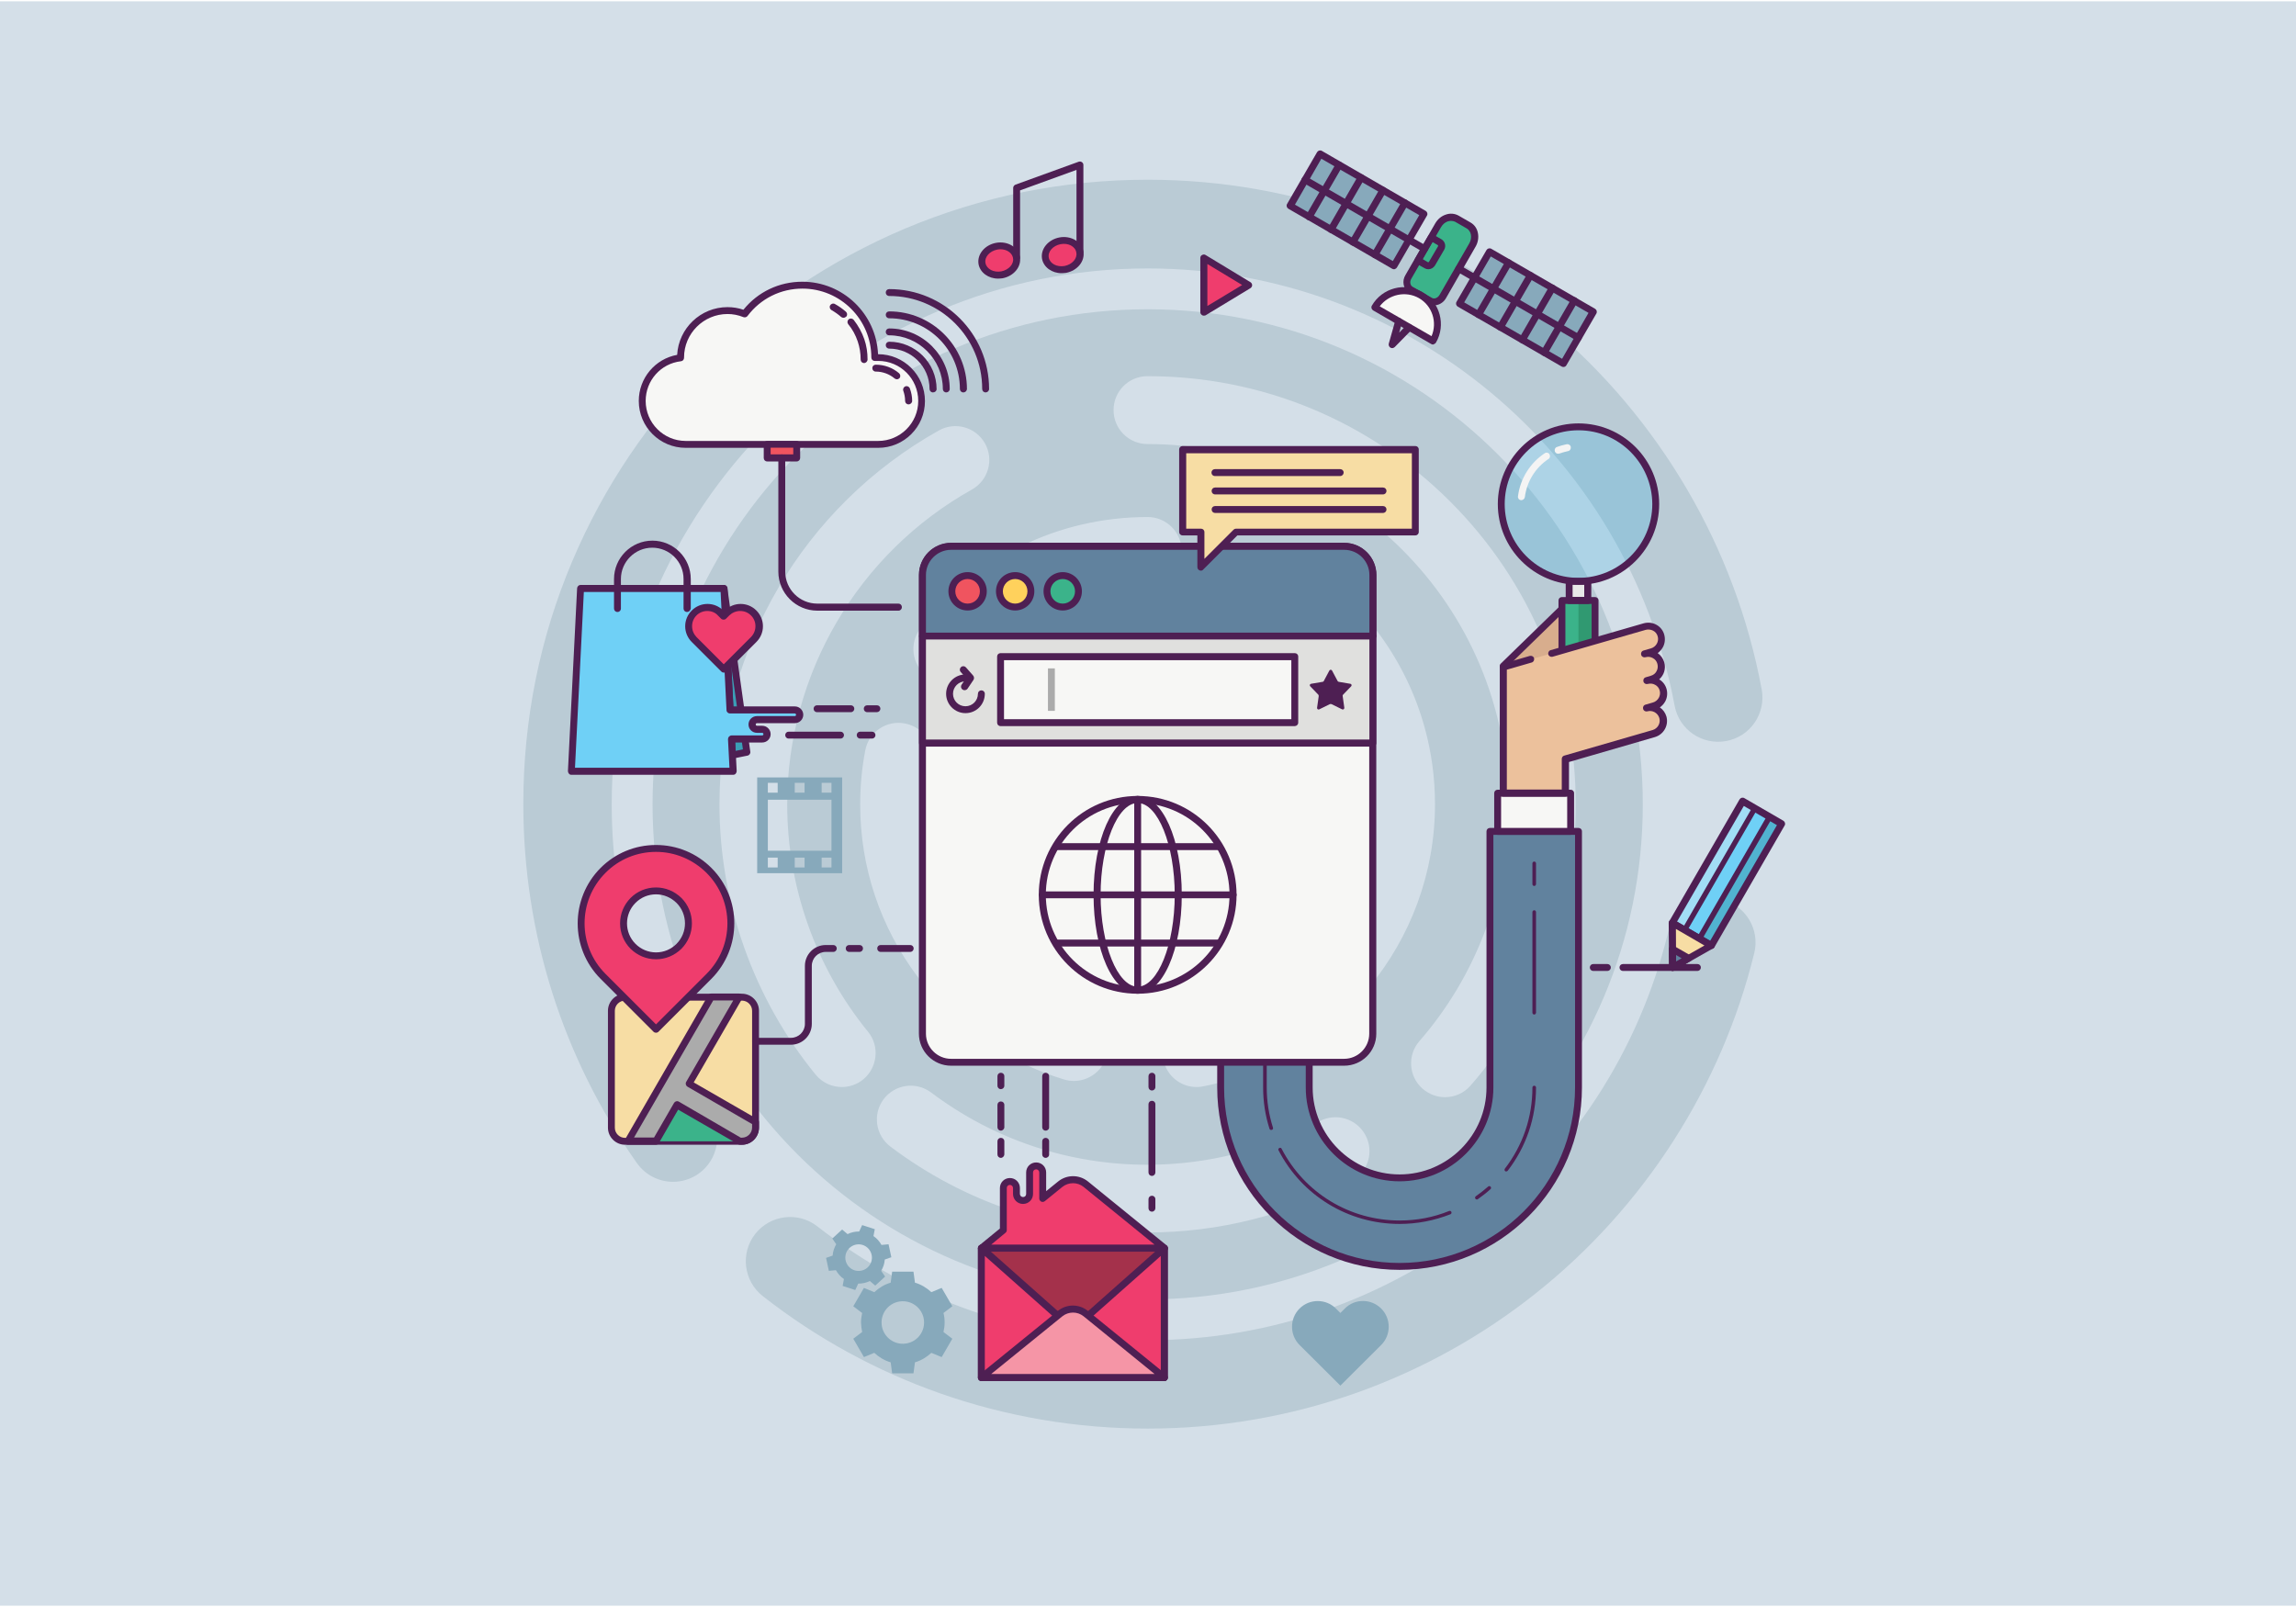<?xml version="1.0" encoding="utf-8"?>
<!-- Generator: Adobe Illustrator 19.2.1, SVG Export Plug-In . SVG Version: 6.00 Build 0)  -->
<svg version="1.0" id="Layer_1" xmlns="http://www.w3.org/2000/svg" xmlns:xlink="http://www.w3.org/1999/xlink" x="0px" y="0px"
	 width="1400px" height="980px" viewBox="0 0 1400 980" style="enable-background:new 0 0 1400 980;" xml:space="preserve">
<style type="text/css">
	.st0{fill:#D4DFE8;}
	.st1{fill:#BACBD5;}
	.st2{fill:#61829E;}
	.st3{fill:#4E1F53;}
	.st4{fill:#F7F7F5;}
	.st5{fill:#D8AD8D;}
	.st6{fill:#3BB38A;}
	.st7{fill:#309971;}
	.st8{fill:#E8E8E8;}
	.st9{opacity:0.23;fill:#27AAE1;}
	.st10{fill:#F4F4F4;}
	.st11{fill:#ECC19C;}
	.st12{fill:#87A9BB;}
	.st13{fill:#F0545F;}
	.st14{fill:#FFD15C;}
	.st15{fill:#E0E0DE;}
	.st16{fill:#ABABAB;}
	.st17{fill:#A4314B;}
	.st18{fill:#EF3D6D;}
	.st19{fill:#F595A6;}
	.st20{fill:#F7DDA4;}
	.st21{fill:#3B9FB7;}
	.st22{fill:#6FD0F6;}
	.st23{fill:#A1DDF5;}
	.st24{fill:#51B3D0;}
</style>
<rect y="0.8" class="st0" width="1400" height="978.4"/>
<g>
	<g>
		<path class="st1" d="M373,490.5c0-180.2,146.6-326.8,326.8-326.8c157.4,0,292.5,112.1,321.3,266.6c2.7,14.7,16.8,24.3,31.5,21.6
			c14.7-2.7,24.3-16.8,21.6-31.5c-16-86.3-62.1-165-129.6-221.7c-33.6-28.2-71.3-50.2-112.3-65.4c-42.4-15.7-86.9-23.7-132.5-23.7
			c-51.4,0-101.3,10.1-148.2,29.9c-45.3,19.2-86.1,46.6-121,81.6c-35,35-62.4,75.7-81.6,121c-19.9,47-29.9,96.8-29.9,148.2
			c0,78.9,23.9,154.6,69.2,218.9c5.3,7.5,13.6,11.5,22.1,11.5c5.4,0,10.8-1.6,15.5-4.9c12.2-8.6,15.1-25.4,6.5-37.6
			C393.5,623.2,373,558.2,373,490.5z"/>
		<path class="st1" d="M1049.9,548.6c-14.5-3.5-29.1,5.3-32.7,19.8c-35.8,146.5-166.4,248.9-317.4,248.9
			c-73.8,0-143.4-24-201.4-69.4c-11.7-9.2-28.7-7.1-37.9,4.6c-9.2,11.7-7.1,28.7,4.6,37.9c32.8,25.7,69.3,45.7,108.4,59.4
			c40.5,14.2,83,21.4,126.3,21.4c43.8,0,86.7-7.4,127.6-21.9c39.5-14.1,76.3-34.5,109.2-60.7c65.9-52.4,113.2-126.1,133.1-207.5
			C1073.2,566.8,1064.4,552.1,1049.9,548.6z"/>
		<path class="st1" d="M699.8,188.6c-166.7,0-301.9,135.2-301.9,301.9S533,792.4,699.8,792.4s301.9-135.2,301.9-301.9
			S866.5,188.6,699.8,188.6z M526.3,658.3c-3.8,3.1-8.4,4.6-13,4.6c-6,0-11.9-2.6-16-7.6c-37.8-46.4-58.6-104.9-58.6-164.8
			c0-94.5,51.3-181.8,133.8-228c10-5.6,22.5-2,28.1,7.9c5.6,10,2,22.5-7.9,28.1C523.1,337.4,480,411,480,490.5
			c0,50.4,17.5,99.7,49.3,138.7C536.5,638,535.1,651.1,526.3,658.3z M828.9,454.7c-8.5-30.7-27.7-57.4-54.3-75.3
			c-9.5-6.4-11.9-19.2-5.6-28.7c6.4-9.5,19.2-11.9,28.7-5.6c34.7,23.4,59.9,58.4,71,98.6c4.2,15.2,6.3,30.9,6.3,46.8
			c0,83.6-59.5,156-141.4,172c-1.3,0.3-2.7,0.4-4,0.4c-9.7,0-18.3-6.8-20.2-16.7c-2.2-11.2,5.1-22,16.3-24.2
			c62.6-12.3,108-67.6,108-131.5C833.8,478.3,832.2,466.3,828.9,454.7z M699.8,356.5c-41.7,0-80.3,18.9-105.9,51.9
			c-4.1,5.2-10.2,8-16.3,8c-4.4,0-8.9-1.4-12.7-4.3c-9-7-10.6-20-3.6-29c33.5-43.1,84-67.8,138.5-67.8c11.4,0,20.7,9.2,20.7,20.7
			S711.2,356.5,699.8,356.5z M660.8,618.7c10.9,3.3,17.1,14.9,13.8,25.8c-2.7,8.9-10.9,14.7-19.8,14.7c-2,0-4-0.3-6-0.9
			c-35.2-10.7-66.9-32.9-89.1-62.4c-23-30.6-35.2-67-35.2-105.3c0-11.1,1-22.2,3.1-33c2.1-11.2,12.9-18.6,24.2-16.4
			c11.2,2.1,18.6,13,16.4,24.2c-1.6,8.3-2.4,16.8-2.4,25.3C565.8,549.9,603.9,601.5,660.8,618.7z M824.3,720.1
			c-38,20.6-81,31.5-124.5,31.5c-57.1,0-111.4-18.1-156.9-52.4c-9.1-6.9-10.9-19.8-4.1-28.9c6.9-9.1,19.8-10.9,28.9-4.1
			c38.3,28.8,84,44.1,132,44.1c36.6,0,72.8-9.2,104.8-26.5c10-5.4,22.6-1.7,28,8.3C838,702.1,834.3,714.6,824.3,720.1z M896.7,662
			c-4.1,4.7-9.8,7.1-15.6,7.1c-4.8,0-9.6-1.7-13.6-5.1c-8.6-7.5-9.5-20.5-2-29.1c34.8-40,54-91.2,54-144.3
			c0-121.2-98.6-219.8-219.8-219.8c-11.4,0-20.7-9.2-20.7-20.7s9.2-20.7,20.7-20.7c69.7,0,135.3,27.2,184.6,76.5
			c49.3,49.3,76.5,114.9,76.5,184.6C960.9,553.6,938.1,614.5,896.7,662z"/>
	</g>
</g>
<g>
	<g>
		<path class="st2" d="M853.4,772.3c-60.2,0-109.1-48.9-109.1-109.1v-63h54v63c0,30.4,24.7,55.1,55.1,55.1
			c30.4,0,55.1-24.7,55.1-55.1V507h54v156.2C962.5,723.4,913.5,772.3,853.4,772.3z"/>
		<path class="st3" d="M853.4,774.4c-61.3,0-111.2-49.9-111.2-111.2v-63c0-1.2,0.9-2.1,2.1-2.1h54c1.2,0,2.1,0.9,2.1,2.1v63
			c0,29.2,23.8,53,53,53c29.2,0,53-23.8,53-53V507c0-1.2,0.9-2.1,2.1-2.1h54c1.2,0,2.1,0.9,2.1,2.1v156.2
			C964.6,724.5,914.7,774.4,853.4,774.4z M746.4,602.3v60.9c0,59,48,107,107,107c59,0,107-48,107-107V509.1h-49.8v154.1
			c0,31.5-25.7,57.2-57.2,57.2c-31.5,0-57.2-25.7-57.2-57.2v-60.9H746.4z"/>
		<g>
			<path class="st3" d="M775.1,689.1c-0.4,0-0.9-0.3-1-0.7c-2.6-8.1-3.9-16.6-3.9-25.2v-63c0-0.6,0.5-1.1,1.1-1.1
				c0.6,0,1.1,0.5,1.1,1.1v63c0,8.4,1.3,16.6,3.8,24.5c0.2,0.6-0.1,1.2-0.7,1.3C775.3,689.1,775.2,689.1,775.1,689.1z"/>
			<path class="st3" d="M853.4,746.4c-31.2,0-59.5-17.2-73.8-44.9c-0.3-0.5-0.1-1.2,0.5-1.4c0.5-0.3,1.2-0.1,1.4,0.5
				c14,27,41.6,43.7,72,43.7c10.4,0,20.5-1.9,30.1-5.8c0.5-0.2,1.2,0,1.4,0.6c0.2,0.5,0,1.2-0.6,1.4
				C874.4,744.4,864,746.4,853.4,746.4z"/>
			<path class="st3" d="M900.5,731.5c-0.3,0-0.7-0.2-0.9-0.5c-0.3-0.5-0.2-1.1,0.3-1.5c2.6-1.8,5.1-3.8,7.5-5.9
				c0.4-0.4,1.1-0.4,1.5,0.1c0.4,0.4,0.4,1.1-0.1,1.5c-2.4,2.2-5,4.2-7.7,6.1C901,731.4,900.7,731.5,900.5,731.5z"/>
			<path class="st3" d="M918.4,714.4c-0.2,0-0.5-0.1-0.6-0.2c-0.5-0.4-0.5-1-0.2-1.5c11-14.3,16.8-31.4,16.8-49.5
				c0-0.6,0.5-1.1,1.1-1.1c0.6,0,1.1,0.5,1.1,1.1c0,18.6-6,36.1-17.3,50.8C919,714.2,918.7,714.4,918.4,714.4z"/>
			<path class="st3" d="M935.5,618.7c-0.6,0-1.1-0.5-1.1-1.1v-61.4c0-0.6,0.5-1.1,1.1-1.1c0.6,0,1.1,0.5,1.1,1.1v61.4
				C936.5,618.3,936,618.7,935.5,618.7z"/>
			<path class="st3" d="M935.5,540.3c-0.6,0-1.1-0.5-1.1-1.1v-12.7c0-0.6,0.5-1.1,1.1-1.1c0.6,0,1.1,0.5,1.1,1.1v12.7
				C936.5,539.9,936,540.3,935.5,540.3z"/>
		</g>
		<g>
			<rect x="913.2" y="483.7" class="st4" width="44.5" height="23.3"/>
			<path class="st3" d="M957.7,509.1h-44.5c-1.2,0-2.1-0.9-2.1-2.1v-23.3c0-1.2,0.9-2.1,2.1-2.1h44.5c1.2,0,2.1,0.9,2.1,2.1V507
				C959.8,508.1,958.9,509.1,957.7,509.1z M915.3,504.9h40.3v-19.1h-40.3V504.9z"/>
		</g>
		<g>
			<g>
				<path class="st5" d="M916.6,406.1l37.6-36.6l0,0c7.4,6.4,8.3,17.5,2.2,25.1L936.7,419L916.6,406.1z"/>
				<path class="st3" d="M936.7,421.2c-0.4,0-0.8-0.1-1.1-0.3l-20.1-12.9c-0.5-0.3-0.9-0.9-1-1.6s0.2-1.3,0.6-1.7l37.6-36.6
					c0.8-0.8,2-0.8,2.9-0.1c8.3,7.2,9.3,19.5,2.5,28.1l-19.7,24.4C937.9,420.9,937.3,421.2,936.7,421.2z M920,405.8l16.3,10.5
					l18.5-22.9c5-6.2,4.7-15.1-0.6-20.9L920,405.8z"/>
			</g>
			<g>
				<g>
					<rect x="952.4" y="366.2" class="st6" width="20.2" height="83"/>
					<rect x="962.5" y="366.2" class="st7" width="10.1" height="83"/>
					<path class="st3" d="M972.6,451.3h-20.2c-1.2,0-2.1-0.9-2.1-2.1v-83c0-1.2,0.9-2.1,2.1-2.1h20.2c1.2,0,2.1,0.9,2.1,2.1v83
						C974.7,450.3,973.8,451.3,972.6,451.3z M954.5,447.1h16v-78.8h-16V447.1z"/>
				</g>
				<g>
					<rect x="956.8" y="354.5" class="st8" width="11.4" height="11.7"/>
					<path class="st3" d="M968.2,368.3h-11.4c-1.2,0-2.1-0.9-2.1-2.1v-11.7c0-1.2,0.9-2.1,2.1-2.1h11.4c1.2,0,2.1,0.9,2.1,2.1v11.7
						C970.3,367.3,969.3,368.3,968.2,368.3z M958.9,364h7.1v-7.4h-7.1V364z"/>
				</g>
				<g>
					<circle class="st9" cx="962.5" cy="307.4" r="47.1"/>
					<path class="st3" d="M962.5,356.6c-27.1,0-49.2-22.1-49.2-49.2c0-27.1,22.1-49.2,49.2-49.2c27.1,0,49.2,22.1,49.2,49.2
						C1011.7,334.5,989.6,356.6,962.5,356.6z M962.5,262.4c-24.8,0-45,20.2-45,45c0,24.8,20.2,45,45,45c24.8,0,45-20.2,45-45
						C1007.4,282.6,987.3,262.4,962.5,262.4z"/>
					<path class="st10" d="M927.7,305c-0.1,0-0.2,0-0.3,0c-1.2-0.1-2-1.2-1.8-2.4c1.4-10.7,7.3-20.2,16.3-26.2
						c1-0.7,2.3-0.4,2.9,0.6c0.6,1,0.4,2.3-0.6,2.9c-8,5.3-13.2,13.8-14.4,23.2C929.6,304.2,928.7,305,927.7,305z"/>
					<path class="st10" d="M950.1,276.7c-0.9,0-1.7-0.5-2-1.4c-0.4-1.1,0.1-2.3,1.2-2.7c1.9-0.7,4-1.3,6-1.7
						c1.1-0.2,2.3,0.5,2.5,1.7c0.2,1.1-0.5,2.3-1.7,2.5c-1.8,0.4-3.6,0.9-5.3,1.5C950.6,276.6,950.3,276.7,950.1,276.7z"/>
				</g>
			</g>
			<g>
				<path class="st11" d="M1013.8,437.3c-1.2-4.3-5.7-6.7-9.9-5.5l4.5-1.3c4.3-1.2,6.7-5.7,5.5-9.9l0,0c-1.2-4.3-5.7-6.7-9.9-5.5
					l3-0.9c4.3-1.2,6.7-5.7,5.5-9.9v0c-1.2-4.3-5.7-6.7-9.9-5.5l4.5-1.3c4.3-1.2,6.7-5.7,5.5-9.9l0,0c-1.2-4.3-5.7-6.7-9.9-5.5
					l-85.9,24.8l0,0l0,0v33.6v33.7v9.5h37.8v-9.5v-11.3l53.9-15.6C1012.6,446,1015,441.6,1013.8,437.3L1013.8,437.3z"/>
				<path class="st3" d="M954.4,485.8h-37.8c-1.2,0-2.1-0.9-2.1-2.1v-76.8c0-0.7,0.4-1.4,1-1.8c0.2-0.1,0.4-0.2,0.7-0.3l16.6-4.8
					c1.1-0.3,2.3,0.3,2.6,1.4c0.3,1.1-0.3,2.3-1.4,2.6l-15.2,4.4v73.1h33.5v-18.7c0-0.9,0.6-1.8,1.5-2l53.9-15.6
					c3.1-0.9,5-4.2,4.1-7.3c-0.9-3.1-4.2-5-7.3-4.1l0,0c-1.1,0.3-2.3-0.3-2.6-1.5c-0.3-1.1,0.3-2.3,1.5-2.6c0,0,0,0,0,0l4.5-1.3
					c3.1-0.9,5-4.2,4.1-7.3c-0.4-1.5-1.4-2.8-2.8-3.5c-1.4-0.8-3-0.9-4.5-0.5l0,0c-1.1,0.3-2.3-0.3-2.6-1.5
					c-0.3-1.1,0.3-2.3,1.5-2.6l3-0.9c1.5-0.4,2.8-1.4,3.5-2.8c0.8-1.4,0.9-3,0.5-4.5c-0.4-1.5-1.4-2.8-2.8-3.5
					c-1.4-0.8-3-0.9-4.5-0.5l0,0c0,0,0,0,0,0c-1.1,0.3-2.3-0.3-2.6-1.5c-0.3-1.1,0.3-2.3,1.5-2.6h0c0,0,0,0,0,0l4.5-1.3
					c3.1-0.9,5-4.2,4.1-7.3c-0.4-1.5-1.4-2.8-2.8-3.5s-3-0.9-4.5-0.5l-56.8,16.4c-1.1,0.3-2.3-0.3-2.6-1.4c-0.3-1.1,0.3-2.3,1.4-2.6
					l56.8-16.4c2.6-0.7,5.4-0.4,7.7,0.9c2.4,1.3,4.1,3.5,4.8,6.1c0.7,2.6,0.4,5.4-0.9,7.7c-0.8,1.4-1.9,2.6-3.1,3.5
					c1.9,1.3,3.3,3.3,4,5.6c1.1,3.9-0.2,7.9-3.1,10.4c2.2,1.3,3.8,3.4,4.5,5.9c0.7,2.6,0.4,5.4-0.9,7.7c-0.8,1.4-1.9,2.6-3.2,3.5
					c1.9,1.3,3.3,3.2,4,5.5c1.5,5.4-1.6,11-7,12.6l-52.4,15.2v19.2C956.5,484.8,955.5,485.8,954.4,485.8z"/>
			</g>
		</g>
	</g>
	<g>
		<path class="st12" d="M507.7,765.7l-4,1.4l1.7,7.9l4.3-0.4c1.2,2.1,2.8,4,4.9,5.4l-0.8,4.2l7.7,2.5l1.8-3.9c2.5,0,4.9-0.5,7.1-1.6
			l3.3,2.8l6-5.5l-2.4-3.5c0.6-1,1.1-2.1,1.5-3.3s0.6-2.4,0.7-3.6l4-1.4l-1.7-7.9l-4.3,0.4c-1.2-2.1-2.8-4-4.9-5.4l0.8-4.2l-7.7-2.5
			l-1.8,3.9c-2.5,0-4.9,0.5-7.1,1.6l-3.3-2.8l-6,5.5l2.4,3.5c-0.6,1-1.1,2.1-1.5,3.3C508,763.3,507.8,764.5,507.7,765.7z
			 M515.6,765.3c1.1-5.1,6.5-7.8,11.2-5.8c3.5,1.5,5.5,5.4,4.7,9.1c-1.1,5.1-6.5,7.8-11.2,5.8C516.8,772.9,514.8,769,515.6,765.3z"
			/>
		<path class="st12" d="M525.7,812.3l-5.4,4.1l6.5,11.2l6.3-2.6c2.8,2.6,6.2,4.7,10,5.8l0.9,6.7h13l0.9-6.7c3.8-1.1,7.2-3.2,10-5.8
			l6.3,2.6l6.5-11.2l-5.4-4.1c0.4-1.9,0.7-3.8,0.7-5.8s-0.2-3.9-0.7-5.8l5.4-4.1l-6.5-11.2l-6.3,2.6c-2.8-2.6-6.2-4.7-10-5.8
			l-0.9-6.7h-13l-0.9,6.7c-3.8,1.1-7.2,3.2-10,5.8l-6.3-2.6l-6.5,11.2l5.4,4.1c-0.4,1.9-0.7,3.8-0.7,5.8
			C525.1,808.5,525.3,810.5,525.7,812.3z M537.6,807.8c-0.8-8.2,6-15,14.2-14.2c6.1,0.6,11,5.5,11.6,11.6c0.8,8.2-6,15-14.2,14.2
			C543.1,818.8,538.2,813.9,537.6,807.8z"/>
	</g>
	<g>
		<g>
			<path class="st4" d="M819.6,647.8H579.9c-9.6,0-17.4-7.8-17.4-17.4V350.6c0-9.6,7.8-17.4,17.4-17.4h239.7
				c9.6,0,17.4,7.8,17.4,17.4v279.8C837.1,640,829.3,647.8,819.6,647.8z"/>
			<path class="st3" d="M819.6,649.9H579.9c-10.8,0-19.6-8.8-19.6-19.6V350.6c0-10.8,8.8-19.6,19.6-19.6h239.7
				c10.8,0,19.6,8.8,19.6,19.6v279.8C839.2,641.2,830.4,649.9,819.6,649.9z M579.9,335.3c-8.4,0-15.3,6.9-15.3,15.3v279.8
				c0,8.4,6.9,15.3,15.3,15.3h239.7c8.4,0,15.3-6.9,15.3-15.3V350.6c0-8.4-6.9-15.3-15.3-15.3H579.9z"/>
			<path class="st2" d="M819.6,333.2H579.9c-9.6,0-17.4,7.8-17.4,17.4v37.3h274.6v-37.3C837.1,341,829.3,333.2,819.6,333.2z"/>
			<path class="st3" d="M837.1,390.1H562.5c-1.2,0-2.1-0.9-2.1-2.1v-37.3c0-10.8,8.8-19.6,19.6-19.6h239.7
				c10.8,0,19.6,8.8,19.6,19.6v37.3C839.2,389.1,838.2,390.1,837.1,390.1z M564.6,385.8H835v-35.2c0-8.4-6.9-15.3-15.3-15.3H579.9
				c-8.4,0-15.3,6.9-15.3,15.3V385.8z"/>
			<circle class="st13" cx="590" cy="360.6" r="9.6"/>
			<circle class="st14" cx="619" cy="360.6" r="9.6"/>
			<circle class="st6" cx="648" cy="360.6" r="9.6"/>
			<path class="st3" d="M590,372.3c-6.5,0-11.7-5.3-11.7-11.7c0-6.5,5.3-11.7,11.7-11.7c6.5,0,11.7,5.2,11.7,11.7
				C601.7,367,596.5,372.3,590,372.3z M590,353.1c-4.1,0-7.5,3.3-7.5,7.5c0,4.1,3.3,7.5,7.5,7.5c4.1,0,7.5-3.3,7.5-7.5
				C597.5,356.4,594.1,353.1,590,353.1z"/>
			<path class="st3" d="M619,372.3c-6.5,0-11.7-5.3-11.7-11.7c0-6.5,5.2-11.7,11.7-11.7c6.5,0,11.7,5.2,11.7,11.7
				C630.7,367,625.5,372.3,619,372.3z M619,353.1c-4.1,0-7.5,3.3-7.5,7.5c0,4.1,3.3,7.5,7.5,7.5c4.1,0,7.5-3.3,7.5-7.5
				C626.5,356.4,623.1,353.1,619,353.1z"/>
			<path class="st3" d="M648,372.3c-6.5,0-11.7-5.3-11.7-11.7c0-6.5,5.3-11.7,11.7-11.7s11.7,5.2,11.7,11.7
				C659.7,367,654.5,372.3,648,372.3z M648,353.1c-4.1,0-7.5,3.3-7.5,7.5c0,4.1,3.3,7.5,7.5,7.5c4.1,0,7.5-3.3,7.5-7.5
				C655.5,356.4,652.1,353.1,648,353.1z"/>
			<rect x="562.5" y="387.9" class="st15" width="274.6" height="65.2"/>
			<path class="st3" d="M837.1,455.3H562.5c-1.2,0-2.1-0.9-2.1-2.1v-65.2c0-1.2,0.9-2.1,2.1-2.1h274.6c1.2,0,2.1,0.9,2.1,2.1v65.2
				C839.2,454.3,838.2,455.3,837.1,455.3z M564.6,451H835v-61H564.6V451z"/>
			<rect x="610.1" y="400.4" class="st4" width="179.4" height="40.3"/>
			<path class="st3" d="M789.5,442.8H610.1c-1.2,0-2.1-0.9-2.1-2.1v-40.3c0-1.2,0.9-2.1,2.1-2.1h179.4c1.2,0,2.1,0.9,2.1,2.1v40.3
				C791.6,441.9,790.6,442.8,789.5,442.8z M612.2,438.6h175.2v-36H612.2V438.6z"/>
			<g>
				<path class="st3" d="M588.7,434.9c-6.5,0-11.8-5.3-11.8-11.8c0-6.5,5.3-11.8,11.8-11.8c1.2,0,2.1,0.9,2.1,2.1s-0.9,2.1-2.1,2.1
					c-4.2,0-7.6,3.4-7.6,7.6s3.4,7.6,7.6,7.6s7.6-3.4,7.6-7.6c0-1.2,0.9-2.1,2.1-2.1s2.1,0.9,2.1,2.1
					C600.5,429.6,595.3,434.9,588.7,434.9z"/>
				<path class="st3" d="M588.1,420.9c-0.4,0-0.8-0.1-1.2-0.4c-1-0.7-1.2-2-0.6-2.9l2.8-4.1l-3.3-3.7c-0.8-0.9-0.7-2.2,0.2-3
					c0.9-0.8,2.2-0.7,3,0.2l4.4,5c0.6,0.7,0.7,1.8,0.2,2.6l-3.7,5.5C589.5,420.6,588.8,420.9,588.1,420.9z"/>
			</g>
			<rect x="639" y="407.6" class="st16" width="4.2" height="25.9"/>
			<path class="st3" d="M810.9,429.4l-6.5,3.2c-0.7,0.3-1.4-0.2-1.3-1l1-7.1c0-0.3-0.1-0.6-0.2-0.8l-5-5.2c-0.5-0.5-0.2-1.4,0.5-1.5
				l7.1-1.2c0.3,0,0.5-0.2,0.7-0.5l3.4-6.4c0.3-0.6,1.3-0.6,1.6,0l3.4,6.4c0.1,0.2,0.4,0.4,0.7,0.5l7.1,1.2c0.7,0.1,1,1,0.5,1.5
				l-5,5.2c-0.2,0.2-0.3,0.5-0.2,0.8l1,7.1c0.1,0.7-0.6,1.3-1.3,1l-6.5-3.2C811.5,429.3,811.2,429.3,810.9,429.4z"/>
		</g>
		<g>
			<g>
				<path class="st3" d="M693.7,606c-33.2,0-60.3-27-60.3-60.3c0-33.2,27-60.3,60.3-60.3c33.2,0,60.3,27,60.3,60.3
					C754,578.9,726.9,606,693.7,606z M693.7,489.7c-30.9,0-56,25.1-56,56c0,30.9,25.1,56,56,56c30.9,0,56-25.1,56-56
					C749.7,514.8,724.6,489.7,693.7,489.7z"/>
				<path class="st3" d="M693.7,606c-15.1,0-26.9-26.5-26.9-60.3s11.8-60.3,26.9-60.3c15.1,0,26.9,26.5,26.9,60.3
					S708.8,606,693.7,606z M693.7,489.7c-12.3,0-22.6,25.7-22.6,56c0,30.4,10.4,56,22.6,56c12.3,0,22.6-25.7,22.6-56
					C716.3,515.3,706,489.7,693.7,489.7z"/>
				<path class="st3" d="M751.9,547.8H635.6c-1.2,0-2.1-0.9-2.1-2.1c0-1.2,0.9-2.1,2.1-2.1h116.3c1.2,0,2.1,0.9,2.1,2.1
					C754,546.9,753,547.8,751.9,547.8z"/>
				<path class="st3" d="M693.7,605.9c-1.2,0-2.1-0.9-2.1-2.1V487.5c0-1.2,0.9-2.1,2.1-2.1c1.2,0,2.1,0.9,2.1,2.1v116.2
					C695.8,604.9,694.9,605.9,693.7,605.9z"/>
				<g>
					<path class="st3" d="M742.9,518.4h-98.3c-1.2,0-2.1-0.9-2.1-2.1c0-1.2,0.9-2.1,2.1-2.1h98.3c1.2,0,2.1,0.9,2.1,2.1
						C745,517.5,744,518.4,742.9,518.4z"/>
					<path class="st3" d="M742.9,577.2h-98.3c-1.2,0-2.1-0.9-2.1-2.1c0-1.2,0.9-2.1,2.1-2.1h98.3c1.2,0,2.1,0.9,2.1,2.1
						C745,576.2,744,577.2,742.9,577.2z"/>
				</g>
			</g>
		</g>
	</g>
	<g>
		<g>
			<rect x="598.4" y="761.1" class="st17" width="111.5" height="78.9"/>
			<path class="st3" d="M709.9,842.2H598.4c-1.2,0-2.1-0.9-2.1-2.1v-78.9c0-1.2,0.9-2.1,2.1-2.1h111.5c1.2,0,2.1,0.9,2.1,2.1v78.9
				C712,841.2,711.1,842.2,709.9,842.2z M600.5,837.9h107.3v-74.7H600.5V837.9z"/>
			<g>
				<g>
					<g>
						<polygon class="st18" points="709.9,761.1 659.3,806.2 709.9,840.1 						"/>
					</g>
					<g>
						<polygon class="st18" points="598.4,761.1 649.1,806.2 598.4,840.1 						"/>
					</g>
				</g>
			</g>
			<g>
				<path class="st3" d="M709.9,842.2c-0.4,0-0.8-0.1-1.2-0.4l-50.7-33.9c-0.5-0.4-0.9-1-0.9-1.6c0-0.7,0.2-1.3,0.7-1.7l50.7-45
					c0.6-0.6,1.5-0.7,2.3-0.3c0.8,0.3,1.3,1.1,1.3,1.9v78.9c0,0.8-0.4,1.5-1.1,1.9C710.6,842.1,710.3,842.2,709.9,842.2z
					 M662.7,805.9l45.1,30.2v-70.2L662.7,805.9z"/>
				<path class="st3" d="M598.4,842.2c-0.3,0-0.7-0.1-1-0.3c-0.7-0.4-1.1-1.1-1.1-1.9v-78.9c0-0.8,0.5-1.6,1.3-1.9
					c0.8-0.3,1.7-0.2,2.3,0.3l50.7,45c0.5,0.4,0.8,1.1,0.7,1.7c0,0.7-0.4,1.3-0.9,1.6l-50.7,33.9
					C599.3,842.1,598.8,842.2,598.4,842.2z M600.5,765.9v70.2l45.1-30.2L600.5,765.9z"/>
			</g>
			<g>
				<path class="st19" d="M598.4,840.1h111.5l-48-39c-4.5-3.7-11-3.7-15.6,0L598.4,840.1z"/>
				<path class="st3" d="M709.9,842.2H598.4c-0.9,0-1.7-0.6-2-1.4c-0.3-0.8,0-1.8,0.7-2.4l48-39c5.3-4.3,12.9-4.3,18.2,0l48,39
					c0.7,0.6,1,1.5,0.7,2.4C711.6,841.6,710.8,842.2,709.9,842.2z M604.4,837.9H704l-43.3-35.2c-3.7-3-9.1-3-12.9,0L604.4,837.9z"/>
			</g>
			<g>
				<path class="st18" d="M709.9,761.1l-48-39c-4.5-3.7-11-3.7-15.6,0l-10.7,8.7V715c0-2.2-1.8-4-4-4c-2.2,0-4,1.8-4,4v13.1
					c0,2.2-1.8,4-4,4c-2.2,0-4-1.8-4-4v-3.6c0-2.2-1.8-4-4-4c-2.2,0-4,1.8-4,4v25.7l-13.4,10.9H709.9z"/>
				<path class="st3" d="M709.9,763.3H598.4c-0.9,0-1.7-0.6-2-1.4s0-1.8,0.7-2.4l12.6-10.3v-24.7c0-3.4,2.7-6.1,6.1-6.1
					s6.1,2.7,6.1,6.1v3.6c0,1,0.8,1.9,1.9,1.9s1.9-0.8,1.9-1.9V715c0-3.4,2.7-6.1,6.1-6.1s6.1,2.7,6.1,6.1v11.4l7.3-5.9
					c5.3-4.3,12.9-4.3,18.2,0l48,39c0.7,0.6,1,1.5,0.7,2.4S710.8,763.3,709.9,763.3z M604.4,759H704l-43.3-35.2c-3.7-3-9.1-3-12.9,0
					l-10.7,8.7c-0.6,0.5-1.5,0.6-2.2,0.3c-0.7-0.4-1.2-1.1-1.2-1.9V715c0-1-0.8-1.9-1.9-1.9s-1.9,0.8-1.9,1.9v13.1
					c0,3.4-2.7,6.1-6.1,6.1s-6.1-2.7-6.1-6.1v-3.6c0-1-0.8-1.9-1.9-1.9s-1.9,0.8-1.9,1.9v25.7c0,0.6-0.3,1.2-0.8,1.6L604.4,759z"/>
			</g>
		</g>
		<g>
			<g>
				<path class="st3" d="M610.3,706.1c-1.2,0-2.1-0.9-2.1-2.1V696c0-1.2,0.9-2.1,2.1-2.1c1.2,0,2.1,0.9,2.1,2.1v7.9
					C612.4,705.1,611.4,706.1,610.3,706.1z"/>
				<path class="st3" d="M610.3,689.5c-1.2,0-2.1-0.9-2.1-2.1v-13.6c0-1.2,0.9-2.1,2.1-2.1c1.2,0,2.1,0.9,2.1,2.1v13.6
					C612.4,688.5,611.4,689.5,610.3,689.5z"/>
				<path class="st3" d="M610.3,664.2c-1.2,0-2.1-0.9-2.1-2.1v-5.8c0-1.2,0.9-2.1,2.1-2.1c1.2,0,2.1,0.9,2.1,2.1v5.8
					C612.4,663.3,611.4,664.2,610.3,664.2z"/>
			</g>
			<g>
				<path class="st3" d="M637.6,706.1c-1.2,0-2.1-0.9-2.1-2.1V696c0-1.2,0.9-2.1,2.1-2.1c1.2,0,2.1,0.9,2.1,2.1v7.9
					C639.8,705.1,638.8,706.1,637.6,706.1z"/>
				<path class="st3" d="M637.6,689.5c-1.2,0-2.1-0.9-2.1-2.1v-31.1c0-1.2,0.9-2.1,2.1-2.1c1.2,0,2.1,0.9,2.1,2.1v31.1
					C639.8,688.5,638.8,689.5,637.6,689.5z"/>
			</g>
			<g>
				<path class="st3" d="M702.4,738.9c-1.2,0-2.1-0.9-2.1-2.1v-5.5c0-1.2,0.9-2.1,2.1-2.1c1.2,0,2.1,0.9,2.1,2.1v5.5
					C704.5,737.9,703.6,738.9,702.4,738.9z"/>
				<path class="st3" d="M702.4,717.1c-1.2,0-2.1-0.9-2.1-2.1v-41.6c0-1.2,0.9-2.1,2.1-2.1c1.2,0,2.1,0.9,2.1,2.1V715
					C704.5,716.1,703.6,717.1,702.4,717.1z"/>
				<path class="st3" d="M702.4,665c-1.2,0-2.1-0.9-2.1-2.1v-6.6c0-1.2,0.9-2.1,2.1-2.1c1.2,0,2.1,0.9,2.1,2.1v6.6
					C704.5,664.1,703.6,665,702.4,665z"/>
			</g>
		</g>
	</g>
	<g>
		<g>
			<path class="st4" d="M535.5,218h-2.1c0-24.4-19.8-44.2-44.2-44.2c-14.4,0-27.2,6.9-35.2,17.5c-3.2-1.3-6.7-2-10.4-2
				c-15.8,0-28.6,12.8-28.6,28.6c0,0.1,0,0.1,0,0.2c-13.2,1.5-23.4,12.7-23.4,26.3v0c0,14.6,11.9,26.5,26.5,26.5h117.4
				c14.6,0,26.5-11.9,26.5-26.5v0C562,229.8,550.1,218,535.5,218z"/>
			<path class="st3" d="M535.5,273.1H418.1c-15.8,0-28.6-12.8-28.6-28.6c0-13.9,10-25.7,23.4-28.1c0.9-16.2,14.3-29.1,30.7-29.1
				c3.3,0,6.6,0.5,9.7,1.6c8.8-10.9,21.8-17.1,35.9-17.1c24.8,0,45.1,19.6,46.2,44.2h0c15.8,0,28.6,12.8,28.6,28.6
				S551.2,273.1,535.5,273.1z M443.6,191.5c-14.6,0-26.5,11.9-26.5,26.5l0,0.2c0,1.1-0.8,2-1.9,2.1c-12.3,1.4-21.5,11.8-21.5,24.2
				c0,13.4,10.9,24.4,24.4,24.4h117.4c13.4,0,24.4-10.9,24.4-24.4s-10.9-24.4-24.4-24.4h-2.1c-1.2,0-2.1-0.9-2.1-2.1
				c0-23.2-18.9-42-42-42c-13.3,0-25.5,6.1-33.5,16.7c-0.6,0.8-1.6,1-2.5,0.7C450.1,192.1,446.9,191.5,443.6,191.5z"/>
			<g>
				<path class="st3" d="M554,246.6c-1.2,0-2.1-0.9-2.1-2.1c0-2.1-0.4-4.2-1.1-6.2c-0.4-1.1,0.2-2.3,1.3-2.7
					c1.1-0.4,2.3,0.2,2.7,1.3c0.9,2.4,1.4,5,1.4,7.6C556.2,245.6,555.2,246.6,554,246.6z"/>
				<path class="st3" d="M546.9,231.3c-0.5,0-1-0.2-1.4-0.5c-3.2-2.7-7.3-4.2-11.5-4.2c-1.2,0-2.1-0.9-2.1-2.1
					c0-1.2,0.9-2.1,2.1-2.1c5.2,0,10.2,1.8,14.2,5.2c0.9,0.8,1,2.1,0.3,3C548.1,231,547.5,231.3,546.9,231.3z"/>
				<path class="st3" d="M526.9,221.4c-1.2,0-2.1-0.9-2.1-2.1c0-3.8-0.6-7.5-1.8-11.1c-1.3-3.8-3.2-7.4-5.8-10.5
					c-0.7-0.9-0.6-2.2,0.3-3c0.9-0.7,2.2-0.6,3,0.3c2.8,3.6,5,7.5,6.5,11.8c1.4,4,2,8.2,2,12.4C529,220.4,528,221.4,526.9,221.4z"/>
				<path class="st3" d="M514.3,193.8c-0.5,0-1-0.2-1.4-0.5c-1.8-1.6-3.8-3-5.9-4.2c-1-0.6-1.4-1.9-0.8-2.9c0.6-1,1.9-1.4,2.9-0.8
					c2.4,1.3,4.6,2.9,6.7,4.7c0.9,0.8,1,2.1,0.2,3C515.5,193.5,514.9,193.8,514.3,193.8z"/>
			</g>
		</g>
		<g>
			<rect x="467.8" y="270.9" class="st13" width="18" height="8.3"/>
			<path class="st3" d="M485.8,281.4h-18c-1.2,0-2.1-0.9-2.1-2.1v-8.3c0-1.2,0.9-2.1,2.1-2.1h18c1.2,0,2.1,0.9,2.1,2.1v8.3
				C487.9,280.4,487,281.4,485.8,281.4z M469.9,277.1h13.8v-4.1h-13.8V277.1z"/>
		</g>
		<path class="st3" d="M547.9,372.4h-49.5c-13.1,0-23.8-10.7-23.8-23.8v-69.4c0-1.2,0.9-2.1,2.1-2.1c1.2,0,2.1,0.9,2.1,2.1v69.4
			c0,10.8,8.8,19.5,19.5,19.5h49.5c1.2,0,2.1,0.9,2.1,2.1C550,371.4,549,372.4,547.9,372.4z"/>
		<g>
			<path class="st3" d="M587.4,239.3c-1.2,0-2.1-0.9-2.1-2.1c0-23.8-19.3-43.1-43.1-43.1c-1.2,0-2.1-0.9-2.1-2.1
				c0-1.2,0.9-2.1,2.1-2.1c26.1,0,47.4,21.2,47.4,47.4C589.5,238.4,588.6,239.3,587.4,239.3z"/>
			<path class="st3" d="M601,239.3c-1.2,0-2.1-0.9-2.1-2.1c0-31.3-25.4-56.7-56.7-56.7c-1.2,0-2.1-0.9-2.1-2.1
				c0-1.2,0.9-2.1,2.1-2.1c33.6,0,60.9,27.3,60.9,60.9C603.1,238.4,602.1,239.3,601,239.3z"/>
			<path class="st3" d="M577,239.3c-1.2,0-2.1-0.9-2.1-2.1c0-18-14.7-32.7-32.7-32.7c-1.2,0-2.1-0.9-2.1-2.1c0-1.2,0.9-2.1,2.1-2.1
				c20.4,0,36.9,16.6,36.9,36.9C579.1,238.4,578.1,239.3,577,239.3z"/>
			<path class="st3" d="M568.9,239.3c-1.2,0-2.1-0.9-2.1-2.1c0-13.6-11.1-24.6-24.6-24.6c-1.2,0-2.1-0.9-2.1-2.1
				c0-1.2,0.9-2.1,2.1-2.1c15.9,0,28.9,13,28.9,28.9C571.1,238.4,570.1,239.3,568.9,239.3z"/>
		</g>
	</g>
	<g>
		<polygon class="st20" points="863,274.3 721.2,274.3 721.2,324.5 732.2,324.5 732.2,345.9 753.6,324.5 863,324.5 		"/>
		<path class="st3" d="M732.2,348c-0.3,0-0.5-0.1-0.8-0.2c-0.8-0.3-1.3-1.1-1.3-2v-19.3h-9c-1.2,0-2.1-0.9-2.1-2.1v-50.3
			c0-1.2,0.9-2.1,2.1-2.1H863c1.2,0,2.1,0.9,2.1,2.1v50.3c0,1.2-0.9,2.1-2.1,2.1H754.5l-20.8,20.8C733.3,347.8,732.8,348,732.2,348z
			 M723.3,322.4h9c1.2,0,2.1,0.9,2.1,2.1v16.3l17.8-17.8c0.4-0.4,0.9-0.6,1.5-0.6h107.2v-46H723.3V322.4z"/>
		<g>
			<path class="st3" d="M843.3,312.8H740.9c-1.2,0-2.1-0.9-2.1-2.1s0.9-2.1,2.1-2.1h102.4c1.2,0,2.1,0.9,2.1,2.1
				S844.5,312.8,843.3,312.8z"/>
			<path class="st3" d="M843.3,301.5H740.9c-1.2,0-2.1-0.9-2.1-2.1s0.9-2.1,2.1-2.1h102.4c1.2,0,2.1,0.9,2.1,2.1
				S844.5,301.5,843.3,301.5z"/>
			<path class="st3" d="M817.2,290.3h-76.4c-1.2,0-2.1-0.9-2.1-2.1c0-1.2,0.9-2.1,2.1-2.1h76.4c1.2,0,2.1,0.9,2.1,2.1
				C819.3,289.3,818.4,290.3,817.2,290.3z"/>
		</g>
	</g>
	<g>
		<g>
			<g>
				<polygon class="st21" points="441.4,358.9 455.4,458.7 446.5,460.5 				"/>
				<path class="st3" d="M446.5,462.6c-0.5,0-0.9-0.2-1.3-0.4c-0.5-0.4-0.8-1-0.8-1.6L439.3,359c-0.1-1.1,0.8-2.1,1.9-2.2
					c1.1-0.1,2.1,0.7,2.3,1.8l14,99.8c0.2,1.1-0.6,2.2-1.7,2.4l-8.9,1.8C446.8,462.6,446.6,462.6,446.5,462.6z M445.9,406.2
					l2.6,51.7l4.5-0.9L445.9,406.2z"/>
			</g>
			<path class="st22" d="M484.6,433h-39.5l-3.7-74.1h-87.5l-5.6,111.5H447l-1-19.6h18.7c1.6,0,3-1.3,3-3c0-1.6-1.3-3-3-3h-3.2
				c-1.6,0-3-1.3-3-3c0-1.6,1.3-3,3-3h23.1c1.6,0,3-1.3,3-3C487.6,434.3,486.3,433,484.6,433z"/>
			<path class="st3" d="M447,472.5h-98.6c-0.6,0-1.1-0.2-1.5-0.7s-0.6-1-0.6-1.6l5.6-111.5c0.1-1.1,1-2,2.1-2h87.5
				c1.1,0,2.1,0.9,2.1,2l3.6,72.1h37.5c2.8,0,5.1,2.3,5.1,5.1c0,2.8-2.3,5.1-5.1,5.1h-23.1c-0.5,0-0.8,0.4-0.8,0.8
				c0,0.5,0.4,0.8,0.8,0.8h3.2c2.8,0,5.1,2.3,5.1,5.1c0,2.8-2.3,5.1-5.1,5.1h-16.5l0.9,17.4c0,0.6-0.2,1.1-0.6,1.6
				S447.6,472.5,447,472.5z M350.6,468.2h94.2l-0.9-17.4c0-0.6,0.2-1.1,0.6-1.6c0.4-0.4,1-0.7,1.5-0.7h18.7c0.5,0,0.8-0.4,0.8-0.8
				c0-0.5-0.4-0.8-0.8-0.8h-3.2c-2.8,0-5.1-2.3-5.1-5.1c0-2.8,2.3-5.1,5.1-5.1h23.1c0.5,0,0.8-0.4,0.8-0.8c0-0.5-0.4-0.8-0.8-0.8
				h-39.5c-1.1,0-2.1-0.9-2.1-2l-3.6-72.1H356L350.6,468.2z"/>
			<path class="st3" d="M418.9,373.2c-1.2,0-2.1-0.9-2.1-2.1v-18c0-10.6-8.6-19.1-19.1-19.1s-19.1,8.6-19.1,19.1v18
				c0,1.2-0.9,2.1-2.1,2.1c-1.2,0-2.1-0.9-2.1-2.1v-18c0-12.9,10.5-23.4,23.4-23.4s23.4,10.5,23.4,23.4v18
				C421,372.3,420.1,373.2,418.9,373.2z"/>
		</g>
		<g>
			<path class="st18" d="M441.4,408.1L423.3,390c-4.5-4.5-4.5-11.7,0-16.2c4.5-4.5,11.7-4.5,16.2,0l2,2l2-2c4.5-4.5,11.7-4.5,16.2,0
				c4.5,4.5,4.5,11.7,0,16.2L441.4,408.1z"/>
			<path class="st3" d="M441.4,410.2c-0.5,0-1.1-0.2-1.5-0.6l-18.1-18.1c-2.6-2.6-4-6-4-9.6c0-3.6,1.4-7,4-9.6c2.6-2.6,6-4,9.6-4
				c0,0,0,0,0,0c3.6,0,7,1.4,9.6,4l0.5,0.5l0.5-0.5c2.6-2.6,6-4,9.6-4c0,0,0,0,0,0c3.6,0,7,1.4,9.6,4c2.6,2.6,4,6,4,9.6
				c0,3.6-1.4,7-4,9.6l-18.1,18.1C442.5,410,441.9,410.2,441.4,410.2z M431.3,372.6c-2.4,0-4.8,0.9-6.6,2.7
				c-1.8,1.8-2.7,4.1-2.7,6.6c0,2.5,1,4.8,2.7,6.6l16.6,16.6l16.6-16.6c3.6-3.6,3.7-9.6,0-13.2c-1.8-1.8-4.1-2.7-6.6-2.7
				c0,0,0,0,0,0c-2.5,0-4.8,1-6.6,2.7l-2,2c-0.8,0.8-2.2,0.8-3,0l-2-2C436.1,373.5,433.7,372.6,431.3,372.6z"/>
		</g>
		<g>
			<path class="st3" d="M534.7,434.3h-5.9c-1.2,0-2.1-0.9-2.1-2.1s0.9-2.1,2.1-2.1h5.9c1.2,0,2.1,0.9,2.1,2.1
				S535.8,434.3,534.7,434.3z"/>
			<path class="st3" d="M518.8,434.3h-20.6c-1.2,0-2.1-0.9-2.1-2.1s0.9-2.1,2.1-2.1h20.6c1.2,0,2.1,0.9,2.1,2.1
				S520,434.3,518.8,434.3z"/>
		</g>
		<g>
			<path class="st3" d="M531.7,450.4h-7.2c-1.2,0-2.1-0.9-2.1-2.1s0.9-2.1,2.1-2.1h7.2c1.2,0,2.1,0.9,2.1,2.1
				S532.9,450.4,531.7,450.4z"/>
			<path class="st3" d="M512.5,450.4h-31.6c-1.2,0-2.1-0.9-2.1-2.1s0.9-2.1,2.1-2.1h31.6c1.2,0,2.1,0.9,2.1,2.1
				S513.7,450.4,512.5,450.4z"/>
		</g>
	</g>
	<g>
		
			<ellipse transform="matrix(0.984 -0.181 0.181 0.984 -18.687 112.926)" class="st18" cx="609.3" cy="158.8" rx="10.7" ry="8.9"/>
		
			<ellipse transform="matrix(0.984 -0.181 0.181 0.984 -17.445 119.879)" class="st18" cx="648" cy="155.5" rx="10.7" ry="8.9"/>
		<path class="st3" d="M608.6,169.9c-5.9,0-10.9-3.6-11.9-8.7c-1.1-6,3.7-11.8,10.6-13.1c6.9-1.3,13.5,2.5,14.6,8.5
			c1.1,6-3.7,11.8-10.6,13.1C610.3,169.8,609.4,169.9,608.6,169.9z M610,152c-0.6,0-1.3,0.1-1.9,0.2h0c-4.6,0.9-7.9,4.5-7.2,8.2
			c0.7,3.7,5,5.9,9.6,5.1c4.6-0.9,7.9-4.5,7.2-8.2C617.1,154.1,613.8,152,610,152z M607.6,150.1L607.6,150.1L607.6,150.1z"/>
		<path class="st3" d="M647.3,166.6c-5.9,0-10.9-3.6-11.9-8.7c-1.1-6,3.7-11.8,10.6-13.1h0c6.9-1.3,13.5,2.5,14.6,8.5
			c1.1,6-3.7,11.8-10.6,13.1C649,166.5,648.1,166.6,647.3,166.6z M646.7,148.9c-4.6,0.9-7.9,4.5-7.2,8.2c0.7,3.7,5,5.9,9.6,5.1
			c4.6-0.9,7.9-4.5,7.2-8.2C655.7,150.3,651.4,148,646.7,148.9L646.7,148.9z"/>
		<path class="st3" d="M619.9,159c-1.2,0-2.1-0.9-2.1-2.1v-42.3c0-0.9,0.6-1.7,1.4-2l38.6-14c0.6-0.2,1.4-0.1,1.9,0.3
			c0.6,0.4,0.9,1,0.9,1.7v52.9c0,1.2-0.9,2.1-2.1,2.1c-1.2,0-2.1-0.9-2.1-2.1v-49.9L622,116.1v40.8C622,158.1,621.1,159,619.9,159z"
			/>
	</g>
	<g>
		<polygon class="st18" points="734,157.2 734,190.4 761.5,173.8 		"/>
		<path class="st3" d="M734,192.5c-0.4,0-0.7-0.1-1-0.3c-0.7-0.4-1.1-1.1-1.1-1.8v-33.1c0-0.8,0.4-1.5,1.1-1.8
			c0.7-0.4,1.5-0.4,2.1,0l27.4,16.6c0.6,0.4,1,1.1,1,1.8c0,0.7-0.4,1.4-1,1.8l-27.4,16.6C734.8,192.4,734.4,192.5,734,192.5z
			 M736.2,161v25.6l21.2-12.8L736.2,161z"/>
	</g>
	<g>
		<g>
			<path class="st20" d="M452.4,608.1h-71.3c-4.6,0-8.3,3.7-8.3,8.3v71.3c0,4.6,3.7,8.3,8.3,8.3h71.3c4.6,0,8.3-3.7,8.3-8.3v-71.3
				C460.7,611.8,457,608.1,452.4,608.1z"/>
			<path class="st3" d="M452.4,698.1h-71.3c-5.7,0-10.4-4.7-10.4-10.4v-71.3c0-5.7,4.7-10.4,10.4-10.4h71.3
				c5.7,0,10.4,4.7,10.4,10.4v71.3C462.8,693.4,458.2,698.1,452.4,698.1z M381.1,610.2c-3.4,0-6.2,2.8-6.2,6.2v71.3
				c0,3.4,2.8,6.2,6.2,6.2h71.3c3.4,0,6.2-2.8,6.2-6.2v-71.3c0-3.4-2.8-6.2-6.2-6.2H381.1z"/>
			<polygon class="st6" points="412.8,673.8 400,696 451.2,696 			"/>
			<path class="st16" d="M420.2,660.9l30.5-52.9h-17.1L382.9,696H400l12.8-22.2l38.4,22.2h1.2c4.6,0,8.3-3.7,8.3-8.3v-3.4
				L420.2,660.9z"/>
			<path class="st3" d="M452.4,698.1h-1.2c-0.4,0-0.7-0.1-1.1-0.3l-36.6-21.1L401.8,697c-0.4,0.7-1.1,1.1-1.8,1.1h-17.1
				c-0.8,0-1.5-0.4-1.8-1.1c-0.4-0.7-0.4-1.5,0-2.1l50.7-87.9c0.4-0.7,1.1-1.1,1.8-1.1h17.1c0.8,0,1.5,0.4,1.8,1.1
				c0.4,0.7,0.4,1.5,0,2.1l-29.5,51l38.7,22.3c0.7,0.4,1.1,1.1,1.1,1.8v3.4C462.8,693.4,458.2,698.1,452.4,698.1z M451.7,693.8h0.7
				c3.4,0,6.2-2.8,6.2-6.2v-2.1l-39.4-22.8c-0.5-0.3-0.8-0.7-1-1.3c-0.1-0.5-0.1-1.1,0.2-1.6l28.7-49.7h-12.2l-48.3,83.6h12.2
				l12.2-21.1c0.6-1,1.9-1.4,2.9-0.8L451.7,693.8z"/>
			<g>
				<path class="st18" d="M432.3,530.8c-17.8-17.8-46.7-17.8-64.6,0c-17.8,17.8-17.8,46.7,0,64.6l32.3,32.3l32.3-32.3
					C450.1,577.5,450.1,548.6,432.3,530.8z M386,549.1c7.7-7.7,20.2-7.7,28,0s7.7,20.2,0,28c-7.7,7.7-20.2,7.7-28,0
					C378.3,569.3,378.3,556.8,386,549.1z"/>
				<path class="st3" d="M400,629.8c-0.5,0-1.1-0.2-1.5-0.6l-32.3-32.3c-18.6-18.6-18.6-48.9,0-67.6c9-9,21-14,33.8-14
					c12.8,0,24.8,5,33.8,14l0,0l0,0c18.6,18.6,18.6,48.9,0,67.6l-32.3,32.3C401.1,629.6,400.5,629.8,400,629.8z M400,519.5
					c-11.6,0-22.6,4.5-30.8,12.8c-17,17-17,44.6,0,61.6l30.8,30.8l30.8-30.8c17-17,17-44.6,0-61.6l0,0
					C422.5,524.1,411.6,519.5,400,519.5z M400,585c-5.8,0-11.3-2.3-15.5-6.4c-4.1-4.1-6.4-9.6-6.4-15.5s2.3-11.3,6.4-15.5
					c4.1-4.1,9.6-6.4,15.5-6.4c5.8,0,11.3,2.3,15.5,6.4c4.1,4.1,6.4,9.6,6.4,15.5s-2.3,11.3-6.4,15.5C411.3,582.7,405.8,585,400,585
					z M400,545.4c-4.7,0-9.1,1.8-12.5,5.2l0,0c-6.9,6.9-6.9,18.1,0,25c3.3,3.3,7.8,5.2,12.5,5.2c4.7,0,9.1-1.8,12.5-5.2
					c6.9-6.9,6.9-18.1,0-25C409.1,547.3,404.7,545.4,400,545.4z M386,549.1L386,549.1L386,549.1z"/>
			</g>
		</g>
		<g>
			<path class="st3" d="M482.3,637.1h-21.6c-1.2,0-2.1-0.9-2.1-2.1c0-1.2,0.9-2.1,2.1-2.1h21.6c4.7,0,8.5-3.8,8.5-8.5V589
				c0-7,5.7-12.7,12.7-12.7h4.6c1.2,0,2.1,0.9,2.1,2.1c0,1.2-0.9,2.1-2.1,2.1h-4.6c-4.7,0-8.5,3.8-8.5,8.5v35.4
				C495,631.4,489.3,637.1,482.3,637.1z"/>
			<path class="st3" d="M524.1,580.5h-6.3c-1.2,0-2.1-0.9-2.1-2.1c0-1.2,0.9-2.1,2.1-2.1h6.3c1.2,0,2.1,0.9,2.1,2.1
				C526.2,579.6,525.3,580.5,524.1,580.5z"/>
			<path class="st3" d="M555,580.5h-18c-1.2,0-2.1-0.9-2.1-2.1c0-1.2,0.9-2.1,2.1-2.1h18c1.2,0,2.1,0.9,2.1,2.1
				C557.1,579.6,556.2,580.5,555,580.5z"/>
		</g>
	</g>
	<path class="st12" d="M461.7,474.1v12.7v33v12.7h51.8v-12.7v-33v-12.7H461.7z M484.6,477.4h6v6h-6V477.4z M468.2,477.4h6v6h-6
		V477.4z M474.2,529h-6v-6h6V529z M490.6,529h-6v-6h6V529z M507,529h-6v-6h6V529z M507,518.8h-38.8v-31.1H507V518.8z M507,483.4h-6
		v-6h6V483.4z"/>
	<g>
		<path class="st6" d="M879.7,180.9l18.1-31.4c2.5-4.4,1.5-9.7-2.2-11.9l-7.3-4.2c-3.8-2.2-8.9-0.4-11.4,4l-18.1,31.4
			c-1.7,2.9-1,6.4,1.5,7.8l12,6.9C874.7,185,878.1,183.8,879.7,180.9z"/>
		<path class="st3" d="M874.5,186.2c-1.2,0-2.3-0.3-3.3-0.9l-12-6.9c-1.7-1-2.9-2.7-3.3-4.8c-0.4-2,0-4.1,1.1-5.9l18.1-31.4
			c1.5-2.6,3.7-4.5,6.4-5.4c2.7-1,5.6-0.7,7.9,0.6l7.3,4.2c2.4,1.4,4,3.7,4.5,6.6c0.5,2.7,0,5.7-1.5,8.2L881.6,182l0,0
			C880,184.7,877.2,186.2,874.5,186.2z M884.8,134.7c-0.6,0-1.3,0.1-2,0.3c-1.7,0.6-3.1,1.8-4.1,3.5l-18.1,31.4c-0.6,1-0.8,2-0.6,3
			c0.2,0.9,0.6,1.5,1.2,1.9l12,6.9c1.4,0.8,3.5,0,4.6-1.9l18.1-31.4c1-1.7,1.3-3.6,1-5.3c-0.3-1.6-1.2-2.9-2.4-3.7l-7.3-4.2
			C886.5,134.9,885.7,134.7,884.8,134.7z M879.7,180.9L879.7,180.9L879.7,180.9z"/>
		<path class="st4" d="M866.3,180.1c-9.8-5.7-22.3-2.3-27.9,7.5l35.4,20.5C879.4,198.2,876,185.7,866.3,180.1z"/>
		<path class="st3" d="M873.8,210.1c-0.4,0-0.7-0.1-1.1-0.3l-35.4-20.5c-1-0.6-1.4-1.9-0.8-2.9c6.2-10.8,20.1-14.5,30.8-8.3l0,0
			c10.8,6.2,14.5,20.1,8.3,30.8c-0.3,0.5-0.7,0.8-1.3,1C874.1,210.1,873.9,210.1,873.8,210.1z M841.3,186.8l31.6,18.2
			c3.6-8.4,0.5-18.5-7.7-23.2l0,0C857.1,177.2,846.8,179.5,841.3,186.8z"/>
		<path class="st3" d="M871,164.2c-0.8,0-1.6-0.2-2.3-0.6l-5.1-2.9c-1-0.6-1.4-1.9-0.8-2.9l8.1-14c0.6-1,1.9-1.4,2.9-0.8l5.1,2.9
			l0,0c2.2,1.3,3,4.1,1.7,6.4l-5.6,9.6C874.1,163.3,872.6,164.2,871,164.2z M867.5,158l3.2,1.9c0.2,0.1,0.5,0,0.6-0.2l5.6-9.6
			c0.1-0.2,0-0.5-0.2-0.6l-3.2-1.9L867.5,158z"/>
		<g>
			<g>
				<g>
					
						<rect x="809.2" y="91.4" transform="matrix(0.5 -0.866 0.866 0.5 302.886 780.609)" class="st12" width="36.5" height="73.1"/>
					<path class="st3" d="M850,164.2c-0.4,0-0.7-0.1-1.1-0.3l-63.3-36.6c-1-0.6-1.4-1.9-0.8-2.9l18.3-31.6c0.3-0.5,0.7-0.8,1.3-1
						c0.5-0.1,1.1-0.1,1.6,0.2l63.3,36.6c1,0.6,1.4,1.9,0.8,2.9l-18.3,31.6c-0.3,0.5-0.7,0.8-1.3,1
						C850.4,164.2,850.2,164.2,850,164.2z M789.6,124.8l59.7,34.4l16.1-28l-59.7-34.4L789.6,124.8z"/>
					<path class="st3" d="M859.1,148.4c-0.4,0-0.7-0.1-1.1-0.3l-63.3-36.6c-1-0.6-1.4-1.9-0.8-2.9c0.6-1,1.9-1.4,2.9-0.8l63.3,36.6
						c1,0.6,1.4,1.9,0.8,2.9C860.6,148,859.9,148.4,859.1,148.4z"/>
					<g>
						<path class="st3" d="M838.4,157.5c-0.4,0-0.7-0.1-1.1-0.3c-1-0.6-1.4-1.9-0.8-2.9l18.3-31.6c0.6-1,1.9-1.4,2.9-0.8
							c1,0.6,1.4,1.9,0.8,2.9l-18.3,31.6C839.8,157.1,839.1,157.5,838.4,157.5z"/>
						<path class="st3" d="M825,149.8c-0.4,0-0.7-0.1-1.1-0.3c-1-0.6-1.4-1.9-0.8-2.9l18.3-31.6c0.6-1,1.9-1.4,2.9-0.8
							c1,0.6,1.4,1.9,0.8,2.9l-18.3,31.6C826.5,149.4,825.8,149.8,825,149.8z"/>
						<path class="st3" d="M811.7,142.1c-0.4,0-0.7-0.1-1.1-0.3c-1-0.6-1.4-1.9-0.8-2.9l18.3-31.6c0.6-1,1.9-1.4,2.9-0.8
							c1,0.6,1.4,1.9,0.8,2.9L813.5,141C813.1,141.7,812.4,142.1,811.7,142.1z"/>
						<path class="st3" d="M798.3,134.4c-0.4,0-0.7-0.1-1.1-0.3c-1-0.6-1.4-1.9-0.8-2.9l18.3-31.6c0.6-1,1.9-1.4,2.9-0.8
							c1,0.6,1.4,1.9,0.8,2.9l-18.3,31.6C799.7,134,799,134.4,798.3,134.4z"/>
					</g>
				</g>
				<path class="st3" d="M868.7,153.9c-0.4,0-0.7-0.1-1.1-0.3l-9.5-5.5c-1-0.6-1.4-1.9-0.8-2.9c0.6-1,1.9-1.4,2.9-0.8l9.5,5.5
					c1,0.6,1.4,1.9,0.8,2.9C870.1,153.5,869.4,153.9,868.7,153.9z"/>
			</g>
			<g>
				<g>
					
						<rect x="912.5" y="151.1" transform="matrix(0.5 -0.866 0.866 0.5 302.886 899.869)" class="st12" width="36.5" height="73.1"/>
					<path class="st3" d="M953.3,223.8c-0.4,0-0.7-0.1-1.1-0.3L888.9,187c-0.5-0.3-0.8-0.7-1-1.3c-0.1-0.5-0.1-1.1,0.2-1.6
						l18.3-31.6c0.3-0.5,0.7-0.8,1.3-1c0.5-0.1,1.1-0.1,1.6,0.2l63.3,36.6c0.5,0.3,0.8,0.7,1,1.3c0.1,0.5,0.1,1.1-0.2,1.6
						l-18.3,31.6C954.7,223.5,954,223.8,953.3,223.8z M892.8,184.4l59.7,34.4l16.1-28L909,156.4L892.8,184.4z"/>
					<path class="st3" d="M962.4,208c-0.4,0-0.7-0.1-1.1-0.3L898,171.2c-1-0.6-1.4-1.9-0.8-2.9c0.6-1,1.9-1.4,2.9-0.8l63.3,36.6
						c1,0.6,1.4,1.9,0.8,2.9C963.9,207.6,963.1,208,962.4,208z"/>
					<g>
						<path class="st3" d="M901.6,194c-0.4,0-0.7-0.1-1.1-0.3c-1-0.6-1.4-1.9-0.8-2.9l18.3-31.6c0.6-1,1.9-1.4,2.9-0.8
							c1,0.6,1.4,1.9,0.8,2.9l-18.3,31.6C903,193.6,902.3,194,901.6,194z"/>
						<path class="st3" d="M914.9,201.7c-0.4,0-0.7-0.1-1.1-0.3c-1-0.6-1.4-1.9-0.8-2.9l18.3-31.6c0.6-1,1.9-1.4,2.9-0.8
							c1,0.6,1.4,1.9,0.8,2.9l-18.3,31.6C916.4,201.3,915.7,201.7,914.9,201.7z"/>
						<path class="st3" d="M928.3,209.4c-0.4,0-0.7-0.1-1.1-0.3c-1-0.6-1.4-1.9-0.8-2.9l18.3-31.6c0.6-1,1.9-1.4,2.9-0.8
							c1,0.6,1.4,1.9,0.8,2.9l-18.3,31.6C929.7,209,929,209.4,928.3,209.4z"/>
						<path class="st3" d="M941.7,217.1c-0.4,0-0.7-0.1-1.1-0.3c-1-0.6-1.4-1.9-0.8-2.9l18.3-31.6c0.6-1,1.9-1.4,2.9-0.8
							c1,0.6,1.4,1.9,0.8,2.9l-18.3,31.6C943.1,216.8,942.4,217.1,941.7,217.1z"/>
					</g>
				</g>
				<path class="st3" d="M899.1,171.5c-0.4,0-0.7-0.1-1.1-0.3l-9.5-5.5c-1-0.6-1.4-1.9-0.8-2.9c0.6-1,1.9-1.4,2.9-0.8l9.5,5.5
					c1,0.6,1.4,1.9,0.8,2.9C900.5,171.1,899.8,171.5,899.1,171.5z"/>
			</g>
		</g>
		<path class="st3" d="M848.9,212.3c-0.4,0-0.7-0.1-1.1-0.3c-0.8-0.5-1.2-1.5-1-2.4l4-14.2c0.3-1.1,1.5-1.8,2.6-1.5
			c1.1,0.3,1.8,1.5,1.5,2.6l-1.7,6.3l4.5-4.6c0.8-0.8,2.2-0.8,3,0c0.8,0.8,0.8,2.2,0,3l-10.3,10.5C850,212,849.5,212.3,848.9,212.3z
			"/>
	</g>
	<path class="st12" d="M842.2,798c-6.1-6.1-16.1-6.2-22.2,0l-2.7,2.7l-2.7-2.7c-6.1-6.1-16.1-6.1-22.2,0c-6.1,6.1-6.1,16.1,0,22.2
		l24.9,24.8l24.9-24.8C848.3,814.1,848.3,804.1,842.2,798z"/>
	<g>
		<g>
			
				<rect x="1010.3" y="518.8" transform="matrix(0.5 -0.866 0.866 0.5 65.332 1178.288)" class="st22" width="85.7" height="27.5"/>
			
				<rect x="1002.1" y="523.5" transform="matrix(0.5 -0.866 0.866 0.5 65.332 1168.81)" class="st23" width="85.7" height="8.6"/>
			<rect x="1018.5" y="533" transform="matrix(0.5 -0.866 0.866 0.5 65.332 1187.766)" class="st24" width="85.7" height="8.6"/>
			<path class="st3" d="M1043.6,578.7c-0.4,0-0.7-0.1-1.1-0.3l-23.8-13.8c-0.5-0.3-0.8-0.7-1-1.3c-0.1-0.5-0.1-1.1,0.2-1.6
				l42.8-74.2c0.3-0.5,0.7-0.8,1.3-1c0.5-0.1,1.1-0.1,1.6,0.2l23.8,13.8c1,0.6,1.4,1.9,0.8,2.9l-42.8,74.2
				C1045,578.3,1044.3,578.7,1043.6,578.7z M1022.6,562l20.2,11.7l40.7-70.5l-20.2-11.7L1022.6,562z"/>
			<polygon class="st20" points="1019.9,590 1019.8,562.8 1043.6,576.5 			"/>
			<path class="st3" d="M1019.9,592.1c-0.4,0-0.7-0.1-1.1-0.3c-0.7-0.4-1.1-1.1-1.1-1.8l-0.2-27.2c0-0.8,0.4-1.5,1.1-1.8
				c0.7-0.4,1.5-0.4,2.1,0l23.8,13.8c0.7,0.4,1.1,1.1,1.1,1.8c0,0.8-0.4,1.5-1.1,1.8l-23.7,13.4
				C1020.7,592,1020.3,592.1,1019.9,592.1z M1021.9,566.5l0.1,19.9l17.3-9.8L1021.9,566.5z"/>
			<path class="st3" d="M1036.2,573.8c-0.3,0-0.5-0.1-0.8-0.2l-9-5.2c-0.4-0.2-0.6-0.6-0.7-1c-0.1-0.4-0.1-0.8,0.2-1.2l42.8-74.2
				c0.2-0.4,0.6-0.6,1-0.7c0.4-0.1,0.8-0.1,1.2,0.2l9,5.2c0.8,0.4,1,1.4,0.6,2.2l-42.8,74.2C1037.3,573.6,1036.7,573.8,1036.2,573.8
				z M1029.4,566.5l6.2,3.6l41.2-71.4l-6.2-3.6L1029.4,566.5z"/>
			<polygon class="st2" points="1029.7,584.4 1019.9,578.7 1019.9,590 			"/>
			<path class="st3" d="M1019.9,592.1c-0.4,0-0.7-0.1-1.1-0.3c-0.7-0.4-1.1-1.1-1.1-1.8l-0.1-11.3c0-0.8,0.4-1.5,1.1-1.8
				c0.7-0.4,1.5-0.4,2.1,0l9.9,5.7c0.7,0.4,1.1,1.1,1.1,1.8c0,0.8-0.4,1.5-1.1,1.8l-9.8,5.6C1020.7,592,1020.3,592.1,1019.9,592.1z
				 M1022,582.4l0,3.9l3.4-1.9L1022,582.4z"/>
		</g>
		<g>
			<path class="st3" d="M980.1,592.1h-8.6c-1.2,0-2.1-0.9-2.1-2.1s0.9-2.1,2.1-2.1h8.6c1.2,0,2.1,0.9,2.1,2.1
				S981.3,592.1,980.1,592.1z"/>
			<path class="st3" d="M1035,592.1h-45.4c-1.2,0-2.1-0.9-2.1-2.1s0.9-2.1,2.1-2.1h45.4c1.2,0,2.1,0.9,2.1,2.1
				S1036.2,592.1,1035,592.1z"/>
		</g>
	</g>
</g>
</svg>
